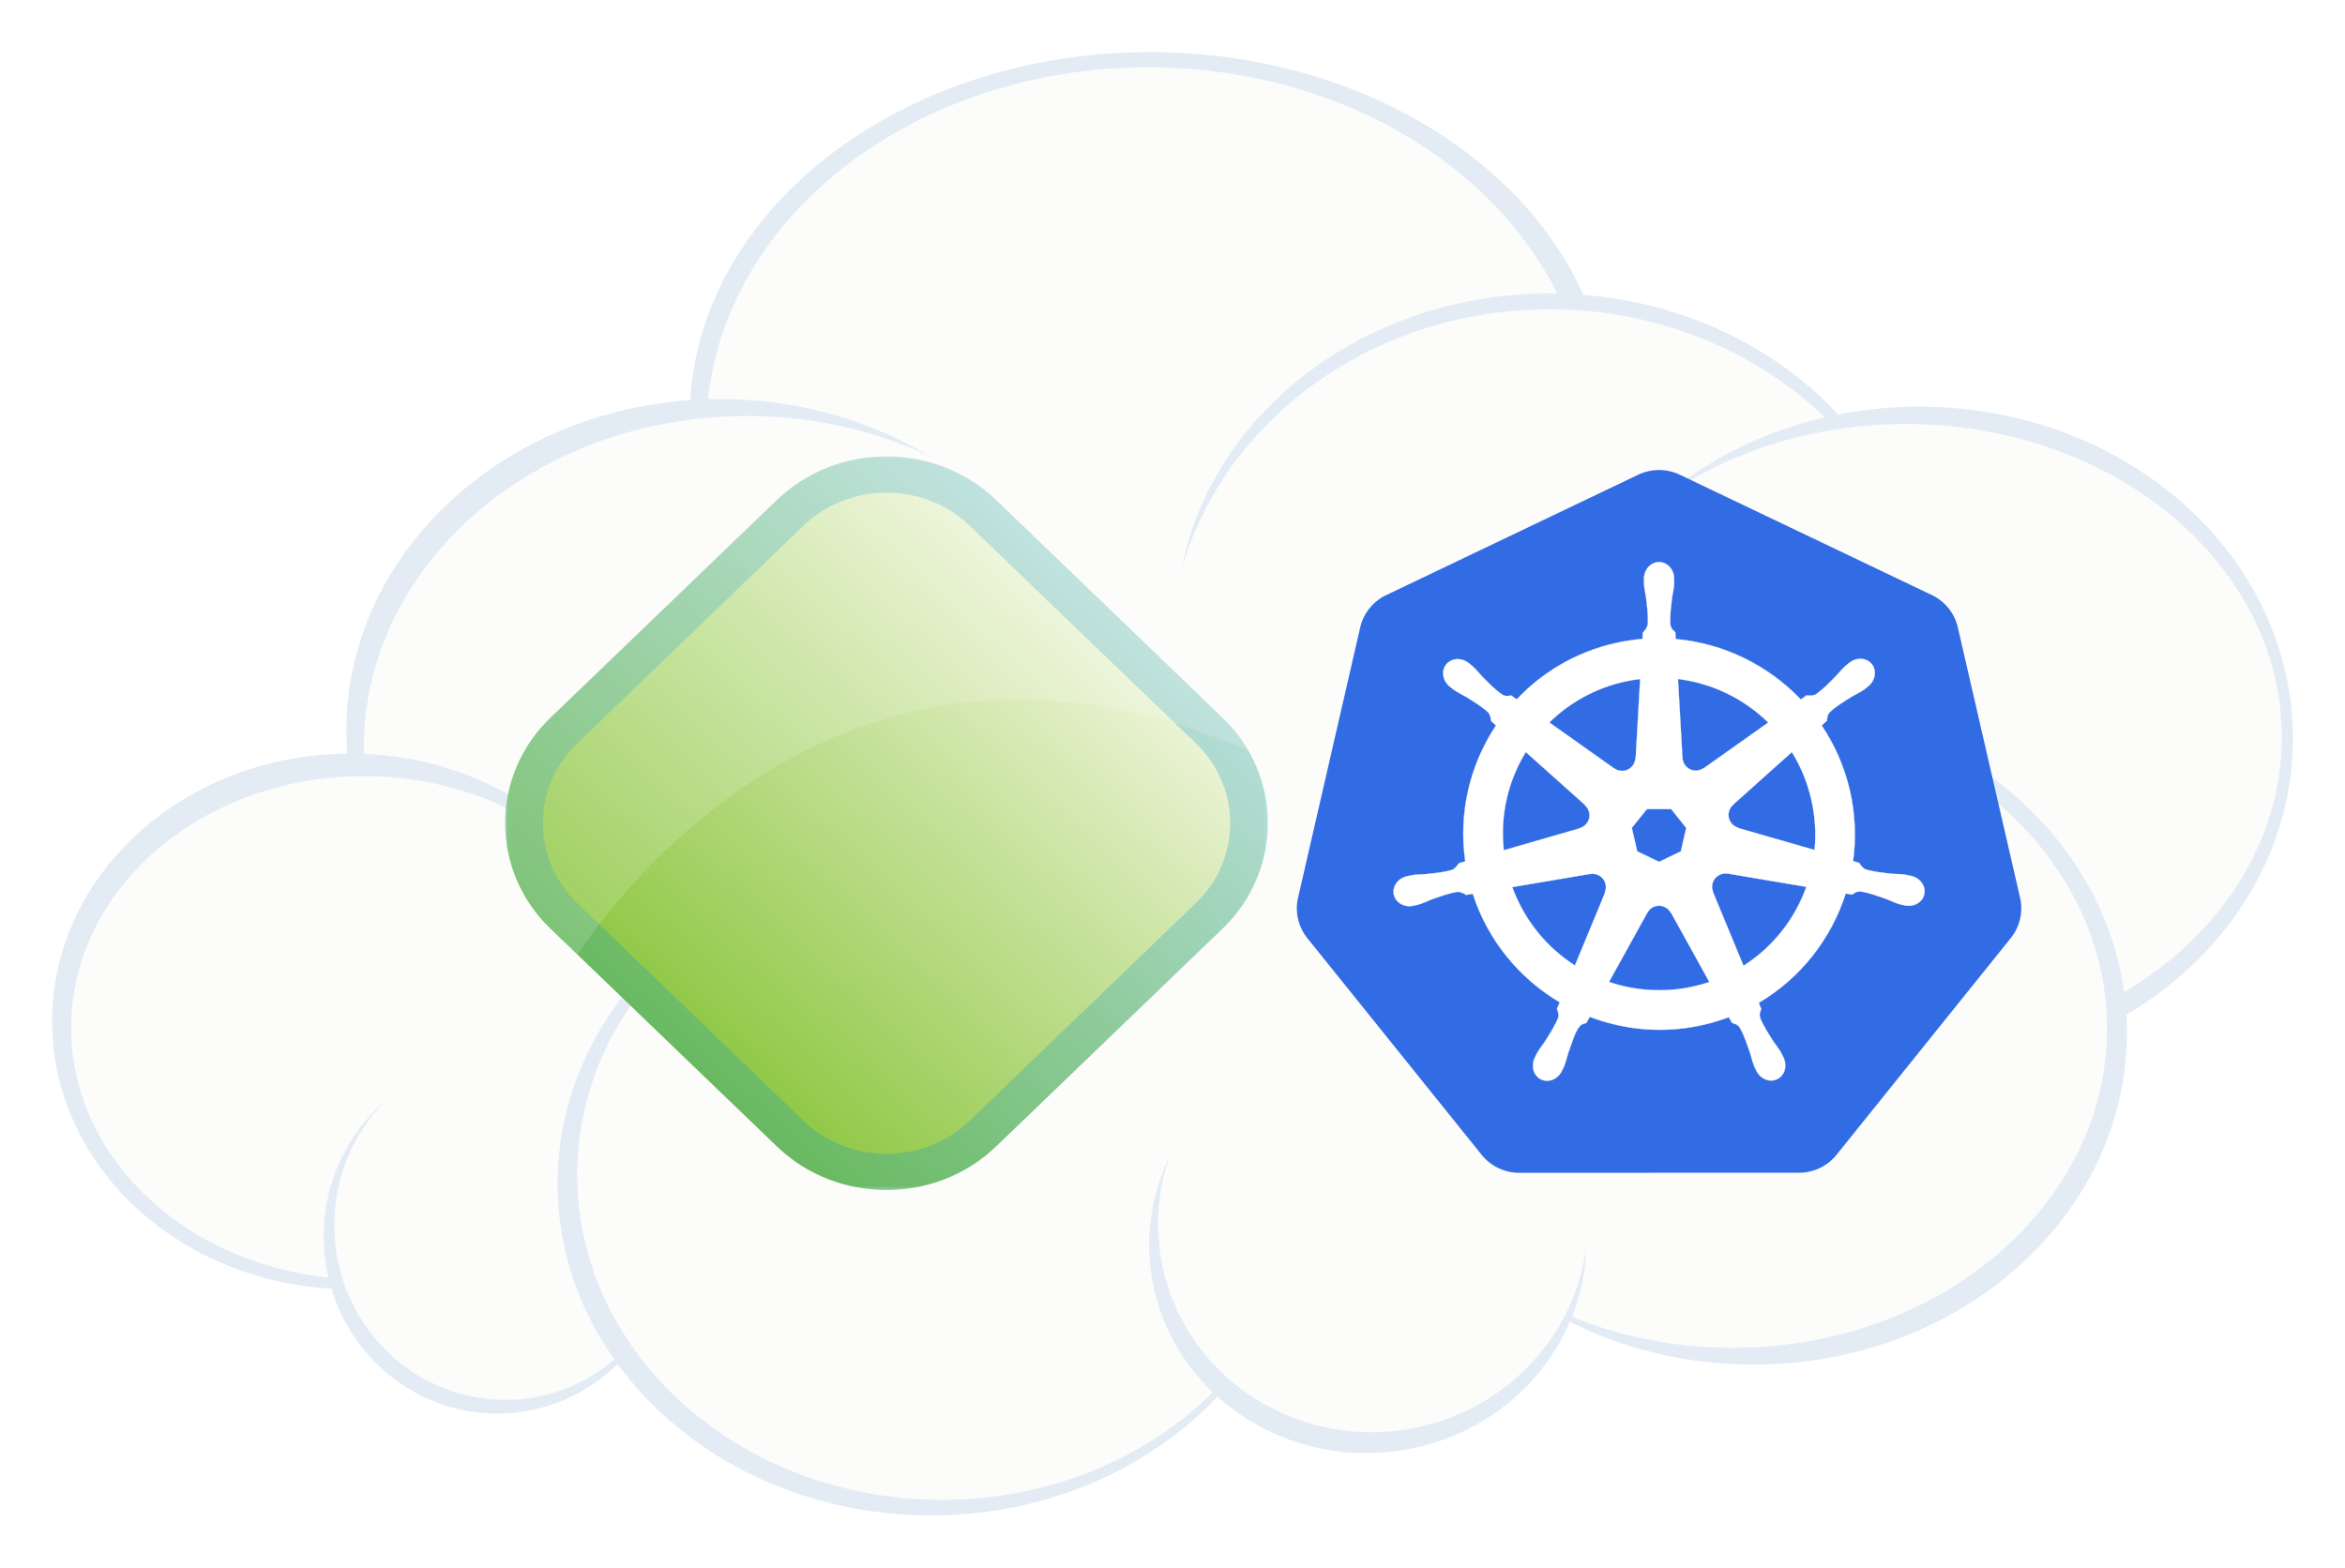 <?xml version="1.0" encoding="UTF-8" standalone="no"?>
<!-- Created with Inkscape (http://www.inkscape.org/) -->

<svg
   width="156.984"
   height="104.961"
   id="svg4189"
   version="1.1"
   inkscape:version="1.1.2 (0a00cf5339, 2022-02-04)"
   sodipodi:docname="gs-cloud-bg.svg"
   inkscape:output_extension="org.inkscape.output.svg.inkscape"
   inkscape:export-filename="D:\Cliparts\New\cloud.png"
   inkscape:export-xdpi="76.224487"
   inkscape:export-ydpi="76.224487"
   xmlns:inkscape="http://www.inkscape.org/namespaces/inkscape"
   xmlns:sodipodi="http://sodipodi.sourceforge.net/DTD/sodipodi-0.dtd"
   xmlns:xlink="http://www.w3.org/1999/xlink"
   xmlns="http://www.w3.org/2000/svg"
   xmlns:svg="http://www.w3.org/2000/svg"
   xmlns:rdf="http://www.w3.org/1999/02/22-rdf-syntax-ns#"
   xmlns:cc="http://creativecommons.org/ns#"
   xmlns:dc="http://purl.org/dc/elements/1.1/">
  <title
     id="title4428">Cloud</title>
  <defs
     id="defs4191">
    <inkscape:perspective
       sodipodi:type="inkscape:persp3d"
       inkscape:vp_x="0 : 55.960716 : 1"
       inkscape:vp_y="0 : 1000 : 0"
       inkscape:vp_z="151 : 55.960716 : 1"
       inkscape:persp3d-origin="75.5 : 39.627383 : 1"
       id="perspective4636" />
    <linearGradient
       id="SVGID_3_"
       gradientUnits="userSpaceOnUse"
       x1="-1.115"
       y1="578.586"
       x2="0.599"
       y2="578.586"
       gradientTransform="matrix(62.189,-26.398,-26.398,-62.189,15385.853,36072.457)">
      <stop
         offset="0"
         style="stop-color:#0092C8"
         id="stop666" />
      <stop
         offset="1"
         style="stop-color:#00AFDD"
         id="stop668" />
    </linearGradient>
    <clipPath
       id="SVGID_2_">
      <use
         xlink:href="#SVGID_1_"
         overflow="visible"
         id="use663"
         x="0"
         y="0"
         width="100%"
         height="100%" />
    </clipPath>
    <mask
       maskUnits="userSpaceOnUse"
       x="-31.977"
       y="-31.433"
       width="256.283"
       height="256.283"
       id="SVGID_4_">
      <g
         filter="url(#Adobe_OpacityMaskFilter)"
         id="g700">
        <rect
           x="32.071"
           y="32.618"
           width="128.185"
           height="128.179"
           id="rect680" />
        <g
           enable-background="new    "
           id="g698">
          <path
             fill="#ffffff"
             d="m 74.216,116.232 c 10.716,-7.749 -7.75,-15.5 -12.309,-17.778 -4.558,-2.279 0,-6.838 4.787,-8.89 4.789,-2.051 3.177,13.009 8.89,7.294 5.471,-5.47 -9.345,-11.852 3.305,-19.491 12.653,-7.635 -5.584,-5.582 -5.584,-12.65 0,-7.067 7.979,-7.977 7.979,-13.449 0,-3.58 -6.162,-4.171 -10.424,-4.154 l -31.189,31.19 c -0.694,0.693 -1.335,1.418 -1.933,2.168 0.148,5.851 7.16,6.814 11.175,6.814 5.016,0 7.751,7.751 2.737,12.765 -5.014,5.016 -5.387,13.595 -2.114,16.866 2.203,2.206 1.443,6.312 0.708,8.771 l 5.916,5.912 c 1.621,-5.203 8.685,-8.588 18.056,-15.368"
             id="path682" />
          <path
             fill="#ffffff"
             d="m 93.543,41.044 c 8.619,-1.109 0.641,5.976 4.737,7.768 3.704,1.618 13.599,-3.339 14.686,-10.062 -4.831,-4.083 -10.832,-6.132 -16.809,-6.13 -2.662,0 -5.327,0.412 -7.891,1.224 -0.473,3.449 -0.092,7.893 5.277,7.2"
             id="path684" />
          <path
             fill="#ffffff"
             d="m 114.599,89.498 c -1.434,-5.905 -15.203,-8.056 -21.801,-3.249 -9.726,7.087 -11.281,20.726 -3.728,21.498 7.554,0.773 14.438,8.093 10.643,15.337 -3.793,7.244 4.584,24.899 13.775,12.095 9.192,-12.803 4.615,-15.301 5.34,-22.352 0.72,-7.048 9.363,-15.99 7.246,-18.594 -2.122,-2.604 -10.352,-0.11 -11.475,-4.735"
             id="path686" />
          <path
             fill="#ffffff"
             d="m 83.665,157.613 c 3.879,2.117 8.191,3.182 12.494,3.182 h 0.012 c 6.651,0 13.338,-2.534 18.402,-7.597 l 3.215,-3.213 c -5.481,-1.025 -24.537,4.611 -34.123,7.628"
             id="path688" />
          <path
             fill="#ffffff"
             d="m 138.319,107.358 c -10.275,3.558 -17.391,15.021 -11.461,16.601 5.588,1.488 11.523,-2.986 15.498,1.456 l 10.302,-10.302 c -1.985,-4.05 -5.178,-10.925 -14.339,-7.755"
             id="path690" />
          <path
             fill="#ffffff"
             d="m 105.108,65.492 c 2.338,-0.313 0.499,-2.935 -0.828,-3.516 -1.327,-0.582 -5.552,-0.283 -3.988,1.63 1.182,1.446 2.481,2.201 4.816,1.886"
             id="path692" />
          <path
             fill="#ffffff"
             d="m 154.772,96.18 c -0.018,-1.368 -5.071,-2.765 -6.405,-2.646 -1.329,0.125 -1.774,2.366 1.97,3.283 2.824,0.69 4.452,0.73 4.435,-0.637"
             id="path694" />
          <path
             fill="#ffffff"
             d="m 110.593,54.962 c -0.564,4.5 3.939,6.19 1.688,8.44 -2.251,2.25 -15.5,7.035 -12.382,8.44 8.325,3.748 -5.78,3.222 0,9.003 2.871,2.87 11.933,-2.198 10.974,-5.628 -0.27,-0.97 2.503,-4.625 4.721,-2.698 1.917,1.666 7.844,3.504 7.844,13.321 0,5.226 4.501,10.323 9.103,9.075 3.82,-1.037 4.46,-5.837 2.088,-7.598 -3.03,-2.249 5.093,-4.964 13.362,3.959 3.815,4.115 10.121,-0.905 11.415,-1.175 V 90.1 c -1.125,-4.326 -3.373,-8.424 -6.745,-11.798 L 121.155,46.8 c -5.802,0.603 -10.332,6.321 -10.562,8.162"
             id="path696" />
        </g>
      </g>
    </mask>
    <filter
       id="Adobe_OpacityMaskFilter"
       filterUnits="userSpaceOnUse"
       x="-31.977"
       y="-31.433"
       width="256.283"
       height="256.283">
      <feColorMatrix
         type="matrix"
         values="1 0 0 0 0  0 1 0 0 0  0 0 1 0 0  0 0 0 1 0"
         id="feColorMatrix675" />
    </filter>
    <clipPath
       id="SVGID_6_">
      <use
         xlink:href="#SVGID_5_"
         overflow="visible"
         id="use706"
         x="0"
         y="0"
         width="100%"
         height="100%" />
    </clipPath>
    <linearGradient
       id="SVGID_9_"
       gradientUnits="userSpaceOnUse"
       x1="-1.228"
       y1="578.752"
       x2="0.486"
       y2="578.752"
       gradientTransform="matrix(43.291,-44.829,-44.829,-43.291,26057.109,25134.764)">
      <stop
         offset="0"
         style="stop-color:#8CC63F"
         id="stop715" />
      <stop
         offset="0.614"
         style="stop-color:#C9E39F"
         id="stop717" />
      <stop
         offset="1"
         style="stop-color:#F1F6DE"
         id="stop719" />
    </linearGradient>
    <clipPath
       id="SVGID_8_">
      <use
         xlink:href="#SVGID_7_"
         overflow="visible"
         id="use712"
         x="0"
         y="0"
         width="100%"
         height="100%" />
    </clipPath>
    <clipPath
       id="SVGID_11_">
      <use
         xlink:href="#SVGID_10_"
         overflow="visible"
         id="use733"
         x="0"
         y="0"
         width="100%"
         height="100%" />
    </clipPath>
    <clipPath
       id="SVGID_13_">
      <use
         xlink:href="#SVGID_12_"
         overflow="visible"
         id="use739"
         x="0"
         y="0"
         width="100%"
         height="100%" />
    </clipPath>
    <clipPath
       id="SVGID_15_">
      <use
         xlink:href="#SVGID_14_"
         overflow="visible"
         id="use753"
         x="0"
         y="0"
         width="100%"
         height="100%" />
    </clipPath>
    <clipPath
       id="SVGID_17_">
      <use
         xlink:href="#SVGID_16_"
         overflow="visible"
         id="use759"
         x="0"
         y="0"
         width="100%"
         height="100%" />
    </clipPath>
    <path
       id="SVGID_1_"
       d="M 80,42.457 41.912,80.543 c -8.89,8.89 -8.89,23.442 0,32.337 L 80,150.965 c 8.892,8.894 23.45,8.895 32.342,0 l 38.086,-38.085 c 8.897,-8.896 8.894,-23.447 0.001,-32.337 L 112.341,42.457 c -4.447,-4.45 -10.309,-6.672 -16.169,-6.672 -5.862,0 -11.726,2.224 -16.172,6.672" />
    <rect
       id="SVGID_5_"
       x="32.075"
       y="32.622"
       width="128.178"
       height="128.176" />
    <path
       id="SVGID_7_"
       d="m 96.157,32.621 c -6.656,-0.003 -13.34,2.536 -18.4,7.597 L 39.67,78.303 c -4.984,4.983 -7.527,11.542 -7.595,18.098 v 0.569 c 0.068,6.564 2.597,13.144 7.597,18.141 l 38.084,38.087 c 5.06,5.063 11.746,7.603 18.402,7.6 h 0.007 c 6.653,0 13.341,-2.535 18.405,-7.6 l 38.084,-38.087 c 5.068,-5.065 7.599,-11.756 7.598,-18.412 10e-4,-6.651 -2.533,-13.335 -7.592,-18.395 L 114.57,40.217 C 109.508,35.151 102.821,32.62 96.169,32.62 h -0.012 z" />
    <rect
       id="SVGID_10_"
       x="32.082"
       y="32.622"
       width="128.177"
       height="128.176" />
    <rect
       id="SVGID_12_"
       x="32.082"
       y="32.622"
       width="128.177"
       height="128.176" />
    <rect
       id="SVGID_14_"
       x="32.082"
       y="32.621"
       width="124.887"
       height="87.036" />
    <rect
       id="SVGID_16_"
       x="32.082"
       y="32.621"
       width="124.887"
       height="87.036" />
    <path
       id="path3579"
       d="M 80,42.457 41.912,80.543 c -8.89,8.89 -8.89,23.442 0,32.337 L 80,150.965 c 8.892,8.894 23.45,8.895 32.342,0 l 38.086,-38.085 c 8.897,-8.896 8.894,-23.447 0.001,-32.337 L 112.341,42.457 c -4.447,-4.45 -10.309,-6.672 -16.169,-6.672 -5.862,0 -11.726,2.224 -16.172,6.672" />
    <rect
       id="rect3590"
       x="32.075"
       y="32.622"
       width="128.178"
       height="128.176" />
    <path
       id="path3595"
       d="m 96.157,32.621 c -6.656,-0.003 -13.34,2.536 -18.4,7.597 L 39.67,78.303 c -4.984,4.983 -7.527,11.542 -7.595,18.098 v 0.569 c 0.068,6.564 2.597,13.144 7.597,18.141 l 38.084,38.087 c 5.06,5.063 11.746,7.603 18.402,7.6 h 0.007 c 6.653,0 13.341,-2.535 18.405,-7.6 l 38.084,-38.087 c 5.068,-5.065 7.599,-11.756 7.598,-18.412 10e-4,-6.651 -2.533,-13.335 -7.592,-18.395 L 114.57,40.217 C 109.508,35.151 102.821,32.62 96.169,32.62 h -0.012 z" />
    <rect
       id="rect3608"
       x="32.082"
       y="32.622"
       width="128.177"
       height="128.176" />
    <rect
       id="rect3613"
       x="32.082"
       y="32.622"
       width="128.177"
       height="128.176" />
    <rect
       id="rect3622"
       x="32.082"
       y="32.621"
       width="124.887"
       height="87.036" />
    <rect
       id="rect3627"
       x="32.082"
       y="32.621"
       width="124.887"
       height="87.036" />
    <filter
       inkscape:collect="always"
       style="color-interpolation-filters:sRGB"
       id="filter1060"
       x="-0.01"
       y="-0.015"
       width="1.02"
       height="1.03">
      <feGaussianBlur
         inkscape:collect="always"
         stdDeviation="0.62"
         id="feGaussianBlur1062" />
    </filter>
  </defs>
  <sodipodi:namedview
     id="base"
     pagecolor="#ffffff"
     bordercolor="#666666"
     borderopacity="1.0"
     inkscape:pageopacity="0.0"
     inkscape:pageshadow="2"
     inkscape:zoom="3.7857143"
     inkscape:cx="33.811321"
     inkscape:cy="15.849057"
     inkscape:document-units="px"
     inkscape:current-layer="layer1"
     showgrid="false"
     inkscape:showpageshadow="false"
     width="151px"
     inkscape:window-width="1920"
     inkscape:window-height="1016"
     inkscape:window-x="0"
     inkscape:window-y="0"
     inkscape:window-maximized="1"
     inkscape:pagecheckerboard="0"
     fit-margin-left="2"
     lock-margins="true"
     fit-margin-top="2"
     fit-margin-right="2"
     fit-margin-bottom="2" />
  <g
     inkscape:label="Calque 1"
     inkscape:groupmode="layer"
     id="layer1"
     transform="translate(2.992,-950.882)"
     style="display:inline;opacity:0.2;mix-blend-mode:normal;filter:url(#filter1060)">
    <g
       id="g4449">
      <path
         id="path2844"
         d="m 104.794,978.866 c 0,13.529 -13.794,24.496 -30.81,24.496 -17.016,0 -30.81,-10.967 -30.81,-24.496 0,-13.529 13.794,-24.496 30.81,-24.496 17.016,0 30.81,10.967 30.81,24.496 z"
         style="fill:#729fcf;fill-opacity:1;fill-rule:nonzero;stroke:none" />
      <path
         id="path2844-3"
         d="m 103.424,979.71 c 0,13.43 -13.234,24.318 -29.56,24.318 -16.325,0 -29.56,-10.887 -29.56,-24.318 0,-13.43 13.234,-24.318 29.56,-24.318 16.325,0 29.56,10.887 29.56,24.318 z"
         style="fill:#eeeeec;fill-opacity:1;fill-rule:nonzero;stroke:none" />
      <path
         id="path2844-9"
         d="m 106.057,1009.928 c 0,12.274 -11.193,22.223 -25.001,22.223 -13.808,0 -25.001,-9.95 -25.001,-22.223 0,-12.274 11.193,-22.223 25.001,-22.223 13.808,0 25.001,9.95 25.001,22.223 z"
         style="fill:#eeeeec;fill-opacity:1;fill-rule:nonzero;stroke:none" />
      <path
         id="path2844-5"
         d="m 125.755,992.756 c 0,12.274 -11.193,22.223 -25.001,22.223 -13.808,0 -25.001,-9.95 -25.001,-22.223 0,-12.274 11.193,-22.223 25.001,-22.223 13.808,0 25.001,9.95 25.001,22.223 z"
         style="fill:#729fcf;fill-opacity:1;fill-rule:nonzero;stroke:none" />
      <path
         id="path2844-11"
         d="m 70.197,999.827 c 0,12.274 -11.193,22.223 -25.001,22.223 -13.808,0 -25.001,-9.95 -25.001,-22.223 0,-12.274 11.193,-22.223 25.001,-22.223 13.808,0 25.001,9.95 25.001,22.223 z"
         style="fill:#729fcf;fill-opacity:1;fill-rule:nonzero;stroke:none" />
      <path
         id="path2844-11-1"
         d="m 72.616,1000.96 c 0,12.274 -11.473,22.223 -25.626,22.223 -14.153,0 -25.626,-9.95 -25.626,-22.223 0,-12.274 11.473,-22.223 25.626,-22.223 14.153,0 25.626,9.95 25.626,22.223 z"
         style="fill:#eeeeec;fill-opacity:1;fill-rule:nonzero;stroke:none" />
      <path
         id="path2844-1"
         d="m 40.397,1019.272 c 0,9.903 -8.932,17.93 -19.951,17.93 -11.018,0 -19.951,-8.028 -19.951,-17.93 0,-9.903 8.932,-17.93 19.951,-17.93 11.018,0 19.951,8.028 19.951,17.93 z"
         style="fill:#729fcf;fill-opacity:1;fill-rule:nonzero;stroke:none" />
      <path
         id="path2844-1-76"
         d="m 40.958,1019.699 c 0,9.305 -8.772,16.848 -19.593,16.848 -10.821,0 -19.593,-7.543 -19.593,-16.848 0,-9.305 8.772,-16.848 19.593,-16.848 10.821,0 19.593,7.543 19.593,16.848 z"
         style="fill:#eeeeec;fill-opacity:1;fill-rule:nonzero;stroke:none" />
      <path
         id="path2844-5-4"
         d="m 126.187,994.888 c 0,12.865 -11.393,23.295 -25.448,23.295 -14.054,0 -25.448,-10.429 -25.448,-23.295 0,-12.865 11.393,-23.295 25.448,-23.295 14.054,0 25.448,10.429 25.448,23.295 z"
         style="fill:#eeeeec;fill-opacity:1;fill-rule:nonzero;stroke:none" />
      <path
         id="path2844-2"
         d="m 150.504,1000.332 c 0,12.274 -11.193,22.223 -25.001,22.223 -13.808,0 -25.001,-9.95 -25.001,-22.223 0,-12.274 11.193,-22.223 25.001,-22.223 13.808,0 25.001,9.95 25.001,22.223 z"
         style="fill:#729fcf;fill-opacity:1;fill-rule:nonzero;stroke:none" />
      <path
         id="path2844-2-2"
         d="m 149.759,1000.245 c 0,11.583 -11.273,20.973 -25.18,20.973 -13.906,0 -25.18,-9.39 -25.18,-20.973 0,-11.583 11.273,-20.973 25.18,-20.973 13.906,0 25.18,9.39 25.18,20.973 z"
         style="fill:#eeeeec;fill-opacity:1;fill-rule:nonzero;stroke:none" />
      <path
         id="path2844-1-7"
         d="m 41.912,1033.667 c 0,6.555 -5.201,11.869 -11.617,11.869 -6.416,0 -11.617,-5.314 -11.617,-11.869 0,-6.555 5.201,-11.869 11.617,-11.869 6.416,0 11.617,5.314 11.617,11.869 z"
         style="fill:#729fcf;fill-opacity:1;fill-rule:nonzero;stroke:none" />
      <path
         id="path2844-1-7-2"
         d="m 42.267,1032.924 c 0,6.457 -5.121,11.691 -11.438,11.691 -6.317,0 -11.438,-5.234 -11.438,-11.691 0,-6.457 5.121,-11.691 11.438,-11.691 6.317,0 11.438,5.234 11.438,11.691 z"
         style="fill:#eeeeec;fill-opacity:1;fill-rule:nonzero;stroke:none" />
      <path
         id="path2844-4"
         d="m 84.339,1030.131 c 0,12.274 -11.193,22.223 -25.001,22.223 -13.808,0 -25.001,-9.95 -25.001,-22.223 0,-12.274 11.193,-22.223 25.001,-22.223 13.808,0 25.001,9.95 25.001,22.223 z"
         style="fill:#729fcf;fill-opacity:1;fill-rule:nonzero;stroke:none" />
      <path
         id="path2844-4-2"
         d="m 84.475,1029.554 c 0,12.014 -10.93,21.754 -24.413,21.754 -13.483,0 -24.413,-9.739 -24.413,-21.754 0,-12.014 10.93,-21.754 24.413,-21.754 13.483,0 24.413,9.74 24.413,21.754 z"
         style="fill:#eeeeec;fill-opacity:1;fill-rule:nonzero;stroke:none" />
      <path
         id="path2844-8"
         d="m 139.392,1020.03 c 0,12.274 -11.193,22.223 -25.001,22.223 -13.808,0 -25.001,-9.95 -25.001,-22.223 0,-12.274 11.193,-22.223 25.001,-22.223 13.808,0 25.001,9.95 25.001,22.223 z"
         style="fill:#729fcf;fill-opacity:1;fill-rule:nonzero;stroke:none" />
      <path
         id="path2844-8-1"
         d="m 138.062,1019.754 c 0,11.805 -11.213,21.375 -25.046,21.375 -13.832,0 -25.046,-9.57 -25.046,-21.375 0,-11.805 11.213,-21.375 25.046,-21.375 13.832,0 25.046,9.57 25.046,21.375 z"
         style="fill:#eeeeec;fill-opacity:1;fill-rule:nonzero;stroke:none" />
      <path
         id="path2844-1-7-6"
         d="m 90.958,1047.975 c -7.972,1.318 -15.502,-3.805 -16.82,-11.443 -1.318,-7.638 4.076,-14.898 12.048,-16.217 7.972,-1.318 15.502,3.805 16.82,11.443 1.318,7.638 -4.076,14.898 -12.048,16.216 z"
         style="fill:#729fcf;fill-opacity:1;fill-rule:nonzero;stroke:none" />
      <path
         id="path2844-1-7-6-5"
         d="m 91.268,1046.578 c -7.838,1.318 -15.242,-3.805 -16.538,-11.443 -1.296,-7.638 4.008,-14.898 11.845,-16.217 7.838,-1.318 15.242,3.805 16.538,11.443 1.296,7.638 -4.008,14.898 -11.845,16.217 z"
         style="fill:#eeeeec;fill-opacity:1;fill-rule:nonzero;stroke:none" />
    </g>
  </g>
  <g
     inkscape:groupmode="layer"
     id="layer2"
     inkscape:label="logos"
     style="display:inline"
     sodipodi:insensitive="true"
     transform="translate(2.992,3.48)">
    <g
       inkscape:label="Layer 1"
       id="layer1-3"
       transform="matrix(1.503,0,0,1.446,-114.983,-102.9)">
      <g
         id="g673"
         transform="matrix(0.265,0,0,0.265,88.513,81.247)">
        <defs
           id="defs661">
          <path
             id="path989"
             d="M 80,42.457 41.912,80.543 c -8.89,8.89 -8.89,23.442 0,32.337 L 80,150.965 c 8.892,8.894 23.45,8.895 32.342,0 l 38.086,-38.085 c 8.897,-8.896 8.894,-23.447 0.001,-32.337 L 112.341,42.457 c -4.447,-4.45 -10.309,-6.672 -16.169,-6.672 -5.862,0 -11.726,2.224 -16.172,6.672" />
        </defs>
        <clipPath
           id="clipPath2868">
          <use
             xlink:href="#SVGID_1_"
             overflow="visible"
             id="use2866"
             x="0"
             y="0"
             width="100%"
             height="100%" />
        </clipPath>
        <linearGradient
           id="linearGradient2874"
           gradientUnits="userSpaceOnUse"
           x1="-1.115"
           y1="578.586"
           x2="0.599"
           y2="578.586"
           gradientTransform="matrix(62.189,-26.398,-26.398,-62.189,15385.853,36072.457)">
          <stop
             offset="0"
             style="stop-color:#0092C8"
             id="stop2870" />
          <stop
             offset="1"
             style="stop-color:#00AFDD"
             id="stop2872" />
        </linearGradient>
        <polygon
           clip-path="url(#SVGID_2_)"
           fill="url(#SVGID_3_)"
           points="-11.605,54.728 140.042,-9.643 203.951,140.918 52.304,205.288 "
           id="polygon671"
           style="fill:url(#SVGID_3_)" />
      </g>
      <g
         mask="url(#SVGID_4_)"
         id="g728"
         transform="matrix(0.265,0,0,0.265,88.513,81.247)">
        <g
           id="g726">
          <defs
             id="defs704">
            <rect
               id="rect999"
               x="32.075"
               y="32.622"
               width="128.178"
               height="128.176" />
          </defs>
          <clipPath
             id="clipPath2884">
            <use
               xlink:href="#SVGID_5_"
               overflow="visible"
               id="use2882"
               x="0"
               y="0"
               width="100%"
               height="100%" />
          </clipPath>
          <g
             clip-path="url(#SVGID_6_)"
             id="g724">
            <defs
               id="defs710">
              <path
                 id="path1004"
                 d="m 96.157,32.621 c -6.656,-0.003 -13.34,2.536 -18.4,7.597 L 39.67,78.303 c -4.984,4.983 -7.527,11.542 -7.595,18.098 v 0.569 c 0.068,6.564 2.597,13.144 7.597,18.141 l 38.084,38.087 c 5.06,5.063 11.746,7.603 18.402,7.6 h 0.007 c 6.653,0 13.341,-2.535 18.405,-7.6 l 38.084,-38.087 c 5.068,-5.065 7.599,-11.756 7.598,-18.412 10e-4,-6.651 -2.533,-13.335 -7.592,-18.395 L 114.57,40.217 C 109.508,35.151 102.821,32.62 96.169,32.62 h -0.012 z" />
            </defs>
            <clipPath
               id="clipPath2890">
              <use
                 xlink:href="#SVGID_7_"
                 overflow="visible"
                 id="use2888"
                 x="0"
                 y="0"
                 width="100%"
                 height="100%" />
            </clipPath>
            <linearGradient
               id="linearGradient2898"
               gradientUnits="userSpaceOnUse"
               x1="-1.228"
               y1="578.752"
               x2="0.486"
               y2="578.752"
               gradientTransform="matrix(43.291,-44.829,-44.829,-43.291,26057.109,25134.764)">
              <stop
                 offset="0"
                 style="stop-color:#8CC63F"
                 id="stop2892" />
              <stop
                 offset="0.614"
                 style="stop-color:#C9E39F"
                 id="stop2894" />
              <stop
                 offset="1"
                 style="stop-color:#F1F6DE"
                 id="stop2896" />
            </linearGradient>
            <polygon
               clip-path="url(#SVGID_8_)"
               fill="url(#SVGID_9_)"
               points="-31.977,98.946 93.928,-31.433 224.306,94.472 98.401,224.851 "
               id="polygon722"
               style="fill:url(#SVGID_9_)" />
          </g>
        </g>
      </g>
      <g
         opacity="0.25"
         id="g748"
         transform="matrix(0.265,0,0,0.265,88.513,81.247)">
        <g
           id="g746">
          <defs
             id="defs731">
            <rect
               id="rect1017"
               x="32.082"
               y="32.622"
               width="128.177"
               height="128.176" />
          </defs>
          <clipPath
             id="clipPath2908">
            <use
               xlink:href="#SVGID_10_"
               overflow="visible"
               id="use2906"
               x="0"
               y="0"
               width="100%"
               height="100%" />
          </clipPath>
          <g
             clip-path="url(#SVGID_11_)"
             id="g744">
            <defs
               id="defs737">
              <rect
                 id="rect1022"
                 x="32.082"
                 y="32.622"
                 width="128.177"
                 height="128.176" />
            </defs>
            <clipPath
               id="clipPath2914">
              <use
                 xlink:href="#SVGID_12_"
                 overflow="visible"
                 id="use2912"
                 x="0"
                 y="0"
                 width="100%"
                 height="100%" />
            </clipPath>
            <path
               clip-path="url(#SVGID_13_)"
               fill="#0092c8"
               d="M 96.166,160.795 C 89.509,160.799 82.822,158.259 77.765,153.2 L 39.681,115.113 C 34.606,110.043 32.079,103.346 32.082,96.684 32.079,90.033 34.62,83.356 39.677,78.306 L 77.765,40.22 c 5.057,-5.062 11.744,-7.6 18.399,-7.598 6.654,-0.003 13.349,2.531 18.416,7.598 l 38.085,38.086 c 5.06,5.058 7.6,11.743 7.594,18.396 0.005,6.654 -2.533,13.347 -7.594,18.411 L 114.58,153.2 c -5.065,5.066 -11.755,7.598 -18.408,7.595 z M 44.148,82.775 c -3.826,3.827 -5.741,8.853 -5.743,13.909 0.002,5.081 1.912,10.125 5.745,13.958 l 38.086,38.085 c 3.828,3.829 8.863,5.741 13.929,5.744 5.07,-0.003 10.106,-1.912 13.941,-5.744 l 38.084,-38.085 c 3.832,-3.833 5.741,-8.873 5.745,-13.941 -0.003,-5.067 -1.914,-10.098 -5.742,-13.927 L 110.106,44.69 c -3.835,-3.834 -8.873,-5.743 -13.943,-5.746 -5.067,10e-4 -10.1,1.917 -13.928,5.746 z"
               id="path742" />
          </g>
        </g>
      </g>
      <g
         opacity="0.15"
         id="g768"
         transform="matrix(0.265,0,0,0.265,88.513,81.247)">
        <g
           id="g766">
          <defs
             id="defs751">
            <rect
               id="rect1031"
               x="32.082"
               y="32.621"
               width="124.887"
               height="87.036" />
          </defs>
          <clipPath
             id="clipPath2924">
            <use
               xlink:href="#SVGID_14_"
               overflow="visible"
               id="use2922"
               x="0"
               y="0"
               width="100%"
               height="100%" />
          </clipPath>
          <g
             clip-path="url(#SVGID_15_)"
             id="g764">
            <defs
               id="defs757">
              <rect
                 id="rect1036"
                 x="32.082"
                 y="32.621"
                 width="124.887"
                 height="87.036" />
            </defs>
            <clipPath
               id="clipPath2930">
              <use
                 xlink:href="#SVGID_16_"
                 overflow="visible"
                 id="use2928"
                 x="0"
                 y="0"
                 width="100%"
                 height="100%" />
            </clipPath>
            <path
               clip-path="url(#SVGID_17_)"
               fill="#ffffff"
               d="m 156.97,84.014 c -1.14,-2.049 -2.57,-3.976 -4.304,-5.71 L 114.58,40.22 C 109.511,35.151 102.821,32.621 96.163,32.623 89.511,32.622 82.824,35.157 77.766,40.22 L 39.677,78.304 c -5.057,5.055 -7.597,11.73 -7.595,18.381 -0.002,6.657 2.526,13.358 7.598,18.428 l 4.54,4.544 C 52.275,107.132 91.137,54.294 156.97,84.014"
               id="path762" />
          </g>
        </g>
      </g>
    </g>
    <g
       id="g3052"
       transform="matrix(0.069,0,0,0.069,82.698,15.246)">
      <path
         style="fill:#326ce5;fill-opacity:1;stroke:#ffffff;stroke-width:0;stroke-miterlimit:4;stroke-dasharray:none;stroke-opacity:1"
         d="m 365.312,184.812 a 46.725,46.342 0 0 0 -17.906,4.531 l -244.344,116.75 a 46.725,46.342 0 0 0 -25.281,31.438 L 17.5,599.781 A 46.725,46.342 0 0 0 23.844,635.312 46.725,46.342 0 0 0 26.5,639 l 169.125,210.281 a 46.725,46.342 0 0 0 36.531,17.438 L 503.375,866.656 A 46.725,46.342 0 0 0 539.906,849.25 L 708.969,638.938 A 46.725,46.342 0 0 0 718,599.719 l -60.375,-262.25 a 46.725,46.342 0 0 0 -25.281,-31.438 l -244.375,-116.688 A 46.725,46.342 0 0 0 365.312,184.812 Z"
         id="path3055"
         inkscape:connector-curvature="0"
         inkscape:export-filename="new.png"
         inkscape:export-xdpi="250.55"
         inkscape:export-ydpi="250.55" />
      <path
         inkscape:connector-curvature="0"
         id="path3059"
         d="m 367.734,274.06 c -8.077,8.2e-4 -14.626,7.276 -14.625,16.25 1e-5,0.138 0.028,0.269 0.031,0.406 -0.012,1.219 -0.071,2.688 -0.031,3.75 0.193,5.176 1.321,9.137 2,13.906 1.23,10.207 2.261,18.667 1.625,26.531 -0.619,2.965 -2.803,5.677 -4.75,7.562 l -0.344,6.188 c -8.777,0.727 -17.612,2.059 -26.438,4.062 -37.975,8.622 -70.67,28.183 -95.562,54.594 -1.615,-1.102 -4.441,-3.129 -5.281,-3.75 -2.611,0.353 -5.25,1.158 -8.688,-0.844 -6.545,-4.406 -12.506,-10.487 -19.719,-17.812 -3.305,-3.504 -5.698,-6.841 -9.625,-10.219 -0.892,-0.767 -2.253,-1.805 -3.25,-2.594 -3.07,-2.448 -6.691,-3.724 -10.188,-3.844 -4.496,-0.154 -8.824,1.604 -11.656,5.156 -5.035,6.315 -3.423,15.968 3.594,21.562 0.071,0.057 0.147,0.101 0.219,0.156 0.964,0.782 2.145,1.783 3.031,2.438 4.167,3.077 7.973,4.651 12.125,7.094 8.747,5.402 15.998,9.881 21.75,15.281 2.246,2.394 2.639,6.613 2.938,8.438 l 4.688,4.188 c -25.093,37.764 -36.707,84.409 -29.844,131.938 l -6.125,1.781 c -1.614,2.085 -3.895,5.365 -6.281,6.344 -7.525,2.37 -15.994,3.241 -26.219,4.312 -4.8,0.399 -8.942,0.161 -14.031,1.125 -1.12,0.212 -2.681,0.619 -3.906,0.906 -0.043,0.009 -0.082,0.022 -0.125,0.031 -0.067,0.015 -0.155,0.048 -0.219,0.062 -8.62,2.083 -14.158,10.006 -12.375,17.812 1.783,7.808 10.203,12.557 18.875,10.688 0.063,-0.014 0.153,-0.017 0.219,-0.031 0.098,-0.022 0.184,-0.07 0.281,-0.094 1.209,-0.265 2.724,-0.561 3.781,-0.844 5.003,-1.34 8.627,-3.308 13.125,-5.031 9.677,-3.471 17.692,-6.37 25.5,-7.5 3.261,-0.255 6.697,2.012 8.406,2.969 l 6.375,-1.094 c 14.67,45.483 45.414,82.245 84.344,105.312 l -2.656,6.375 c 0.957,2.475 2.013,5.825 1.3,8.269 -2.839,7.361 -7.701,15.131 -13.238,23.793 -2.681,4.002 -5.425,7.108 -7.844,11.688 -0.579,1.096 -1.316,2.779 -1.875,3.938 -3.759,8.042 -1.002,17.305 6.219,20.781 7.266,3.498 16.284,-0.191 20.188,-8.25 0.006,-0.011 0.026,-0.02 0.031,-0.031 0.004,-0.009 -0.004,-0.022 0,-0.031 0.556,-1.143 1.344,-2.644 1.812,-3.719 2.072,-4.747 2.762,-8.815 4.219,-13.406 3.87,-9.72 5.996,-19.919 11.323,-26.274 1.459,-1.74 3.837,-2.409 6.302,-3.07 l 3.312,-6 c 33.938,13.027 71.927,16.522 109.875,7.906 8.657,-1.966 17.014,-4.509 25.094,-7.562 0.931,1.651 2.661,4.826 3.125,5.625 2.506,0.815 5.24,1.236 7.469,4.531 3.985,6.809 6.711,14.864 10.031,24.594 1.457,4.591 2.178,8.659 4.25,13.406 0.472,1.082 1.256,2.605 1.812,3.75 3.895,8.085 12.942,11.787 20.219,8.281 7.22,-3.478 9.98,-12.74 6.219,-20.781 -0.559,-1.158 -1.327,-2.842 -1.906,-3.938 -2.419,-4.58 -5.163,-7.654 -7.844,-11.656 -5.537,-8.662 -10.13,-15.858 -12.969,-23.219 -1.187,-3.797 0.2,-6.158 1.125,-8.625 -0.554,-0.635 -1.739,-4.22 -2.438,-5.906 40.457,-23.888 70.299,-62.021 84.312,-106.062 1.892,0.297 5.182,0.879 6.25,1.094 2.2,-1.451 4.222,-3.344 8.188,-3.031 7.808,1.129 15.823,4.03 25.5,7.5 4.498,1.723 8.122,3.723 13.125,5.062 1.057,0.283 2.572,0.547 3.781,0.812 0.097,0.024 0.183,0.071 0.281,0.094 0.065,0.015 0.156,0.017 0.219,0.031 8.672,1.867 17.094,-2.879 18.875,-10.688 1.781,-7.807 -3.754,-15.732 -12.375,-17.812 -1.254,-0.285 -3.032,-0.769 -4.25,-1 -5.089,-0.964 -9.231,-0.726 -14.031,-1.125 -10.225,-1.071 -18.694,-1.943 -26.219,-4.312 -3.068,-1.19 -5.251,-4.841 -6.313,-6.344 l -5.906,-1.719 c 3.062,-22.154 2.237,-45.211 -3.062,-68.281 -5.348,-23.285 -14.8,-44.581 -27.406,-63.344 1.515,-1.377 4.376,-3.911 5.188,-4.656 0.237,-2.624 0.033,-5.376 2.75,-8.281 5.751,-5.401 13.003,-9.879 21.75,-15.281 4.152,-2.443 7.99,-4.017 12.156,-7.094 0.942,-0.696 2.229,-1.798 3.219,-2.594 7.015,-5.596 8.631,-15.248 3.594,-21.562 -5.037,-6.314 -14.797,-6.909 -21.812,-1.312 -0.999,0.791 -2.354,1.823 -3.25,2.594 -3.926,3.378 -6.351,6.714 -9.656,10.219 -7.212,7.326 -13.174,13.438 -19.719,17.844 -2.836,1.651 -6.99,1.08 -8.875,0.969 l -5.562,3.969 c -31.719,-33.261 -74.905,-54.525 -121.406,-58.656 -0.13,-1.949 -0.3,-5.471 -0.344,-6.531 -1.904,-1.822 -4.203,-3.377 -4.781,-7.312 -0.636,-7.864 0.426,-16.325 1.656,-26.531 0.679,-4.769 1.807,-8.73 2,-13.906 0.044,-1.177 -0.026,-2.884 -0.031,-4.156 -9.6e-4,-8.974 -6.548,-16.251 -14.625,-16.25 z m -18.312,113.438 -4.344,76.719 -0.312,0.156 c -0.291,6.863 -5.94,12.344 -12.875,12.344 -2.841,0 -5.463,-0.912 -7.594,-2.469 l -0.125,0.062 -62.906,-44.594 c 19.334,-19.011 44.063,-33.06 72.562,-39.531 5.206,-1.182 10.41,-2.059 15.594,-2.688 z m 36.656,0 c 33.273,4.092 64.045,19.159 87.625,42.25 l -62.5,44.312 -0.219,-0.094 c -5.547,4.052 -13.363,3.046 -17.688,-2.375 -1.771,-2.221 -2.701,-4.832 -2.812,-7.469 l -0.062,-0.031 z m -147.625,70.875 57.438,51.375 -0.062,0.312 c 5.184,4.507 5.949,12.328 1.625,17.75 -1.771,2.221 -4.142,3.711 -6.688,4.406 l -0.062,0.25 -73.625,21.25 c -3.747,-34.265 4.329,-67.574 21.375,-95.344 z m 258.156,0.031 c 8.534,13.833 14.997,29.282 18.844,46.031 3.801,16.548 4.755,33.067 3.188,49.031 l -74,-21.312 -0.062,-0.312 c -6.627,-1.811 -10.699,-8.552 -9.156,-15.312 0.632,-2.77 2.102,-5.113 4.094,-6.844 l -0.031,-0.156 57.125,-51.125 z m -140.656,55.312 h 23.531 l 14.625,18.281 -5.25,22.812 -21.125,10.156 -21.188,-10.188 -5.25,-22.812 z m 75.438,62.562 c 1,-0.051 1.996,0.04 2.969,0.219 l 0.125,-0.156 76.156,12.875 c -11.146,31.313 -32.473,58.44 -60.969,76.594 l -29.562,-71.406 0.094,-0.125 c -2.716,-6.31 0.002,-13.71 6.25,-16.719 1.6,-0.77 3.271,-1.197 4.938,-1.281 z m -127.906,0.312 c 5.812,0.082 11.025,4.115 12.375,10.031 0.632,2.77 0.325,5.514 -0.719,7.938 l 0.219,0.281 -29.25,70.688 c -27.347,-17.549 -49.129,-43.824 -60.781,-76.062 l 75.5,-12.812 0.125,0.156 c 0.845,-0.155 1.701,-0.23 2.531,-0.219 z m 63.781,30.969 c 2.024,-0.074 4.079,0.341 6.031,1.281 2.56,1.233 4.537,3.173 5.781,5.5 h 0.281 l 37.219,67.25 c -4.83,1.619 -9.796,3.003 -14.875,4.156 -28.465,6.463 -56.839,4.505 -82.531,-4.25 l 37.125,-67.125 h 0.062 c 2.228,-4.164 6.452,-6.649 10.906,-6.812 z"
         style="color:#000000;font-style:normal;font-variant:normal;font-weight:normal;font-stretch:normal;font-size:medium;line-height:normal;font-family:Sans;-inkscape-font-specification:Sans;text-indent:0;text-align:start;text-decoration:none;text-decoration-line:none;letter-spacing:normal;word-spacing:normal;text-transform:none;writing-mode:lr-tb;direction:ltr;baseline-shift:baseline;text-anchor:start;display:inline;overflow:visible;visibility:visible;fill:#ffffff;fill-opacity:1;stroke:#ffffff;stroke-width:0.25;stroke-miterlimit:4;stroke-dasharray:none;stroke-opacity:1;marker:none;enable-background:accumulate"
         sodipodi:nodetypes="ccccccccsccccscssccsccccccccscccsccccccccccccccscccscsccsccccscscsccccccccscccscsccccsccccscscscccccccccccccccscccsccccccccccccscccccscccccccccccccccccccccccscccscccccccccscccscccc"
         inkscape:export-filename="./path3059.png"
         inkscape:export-xdpi="250.55"
         inkscape:export-ydpi="250.55" />
    </g>
  </g>
</svg>

